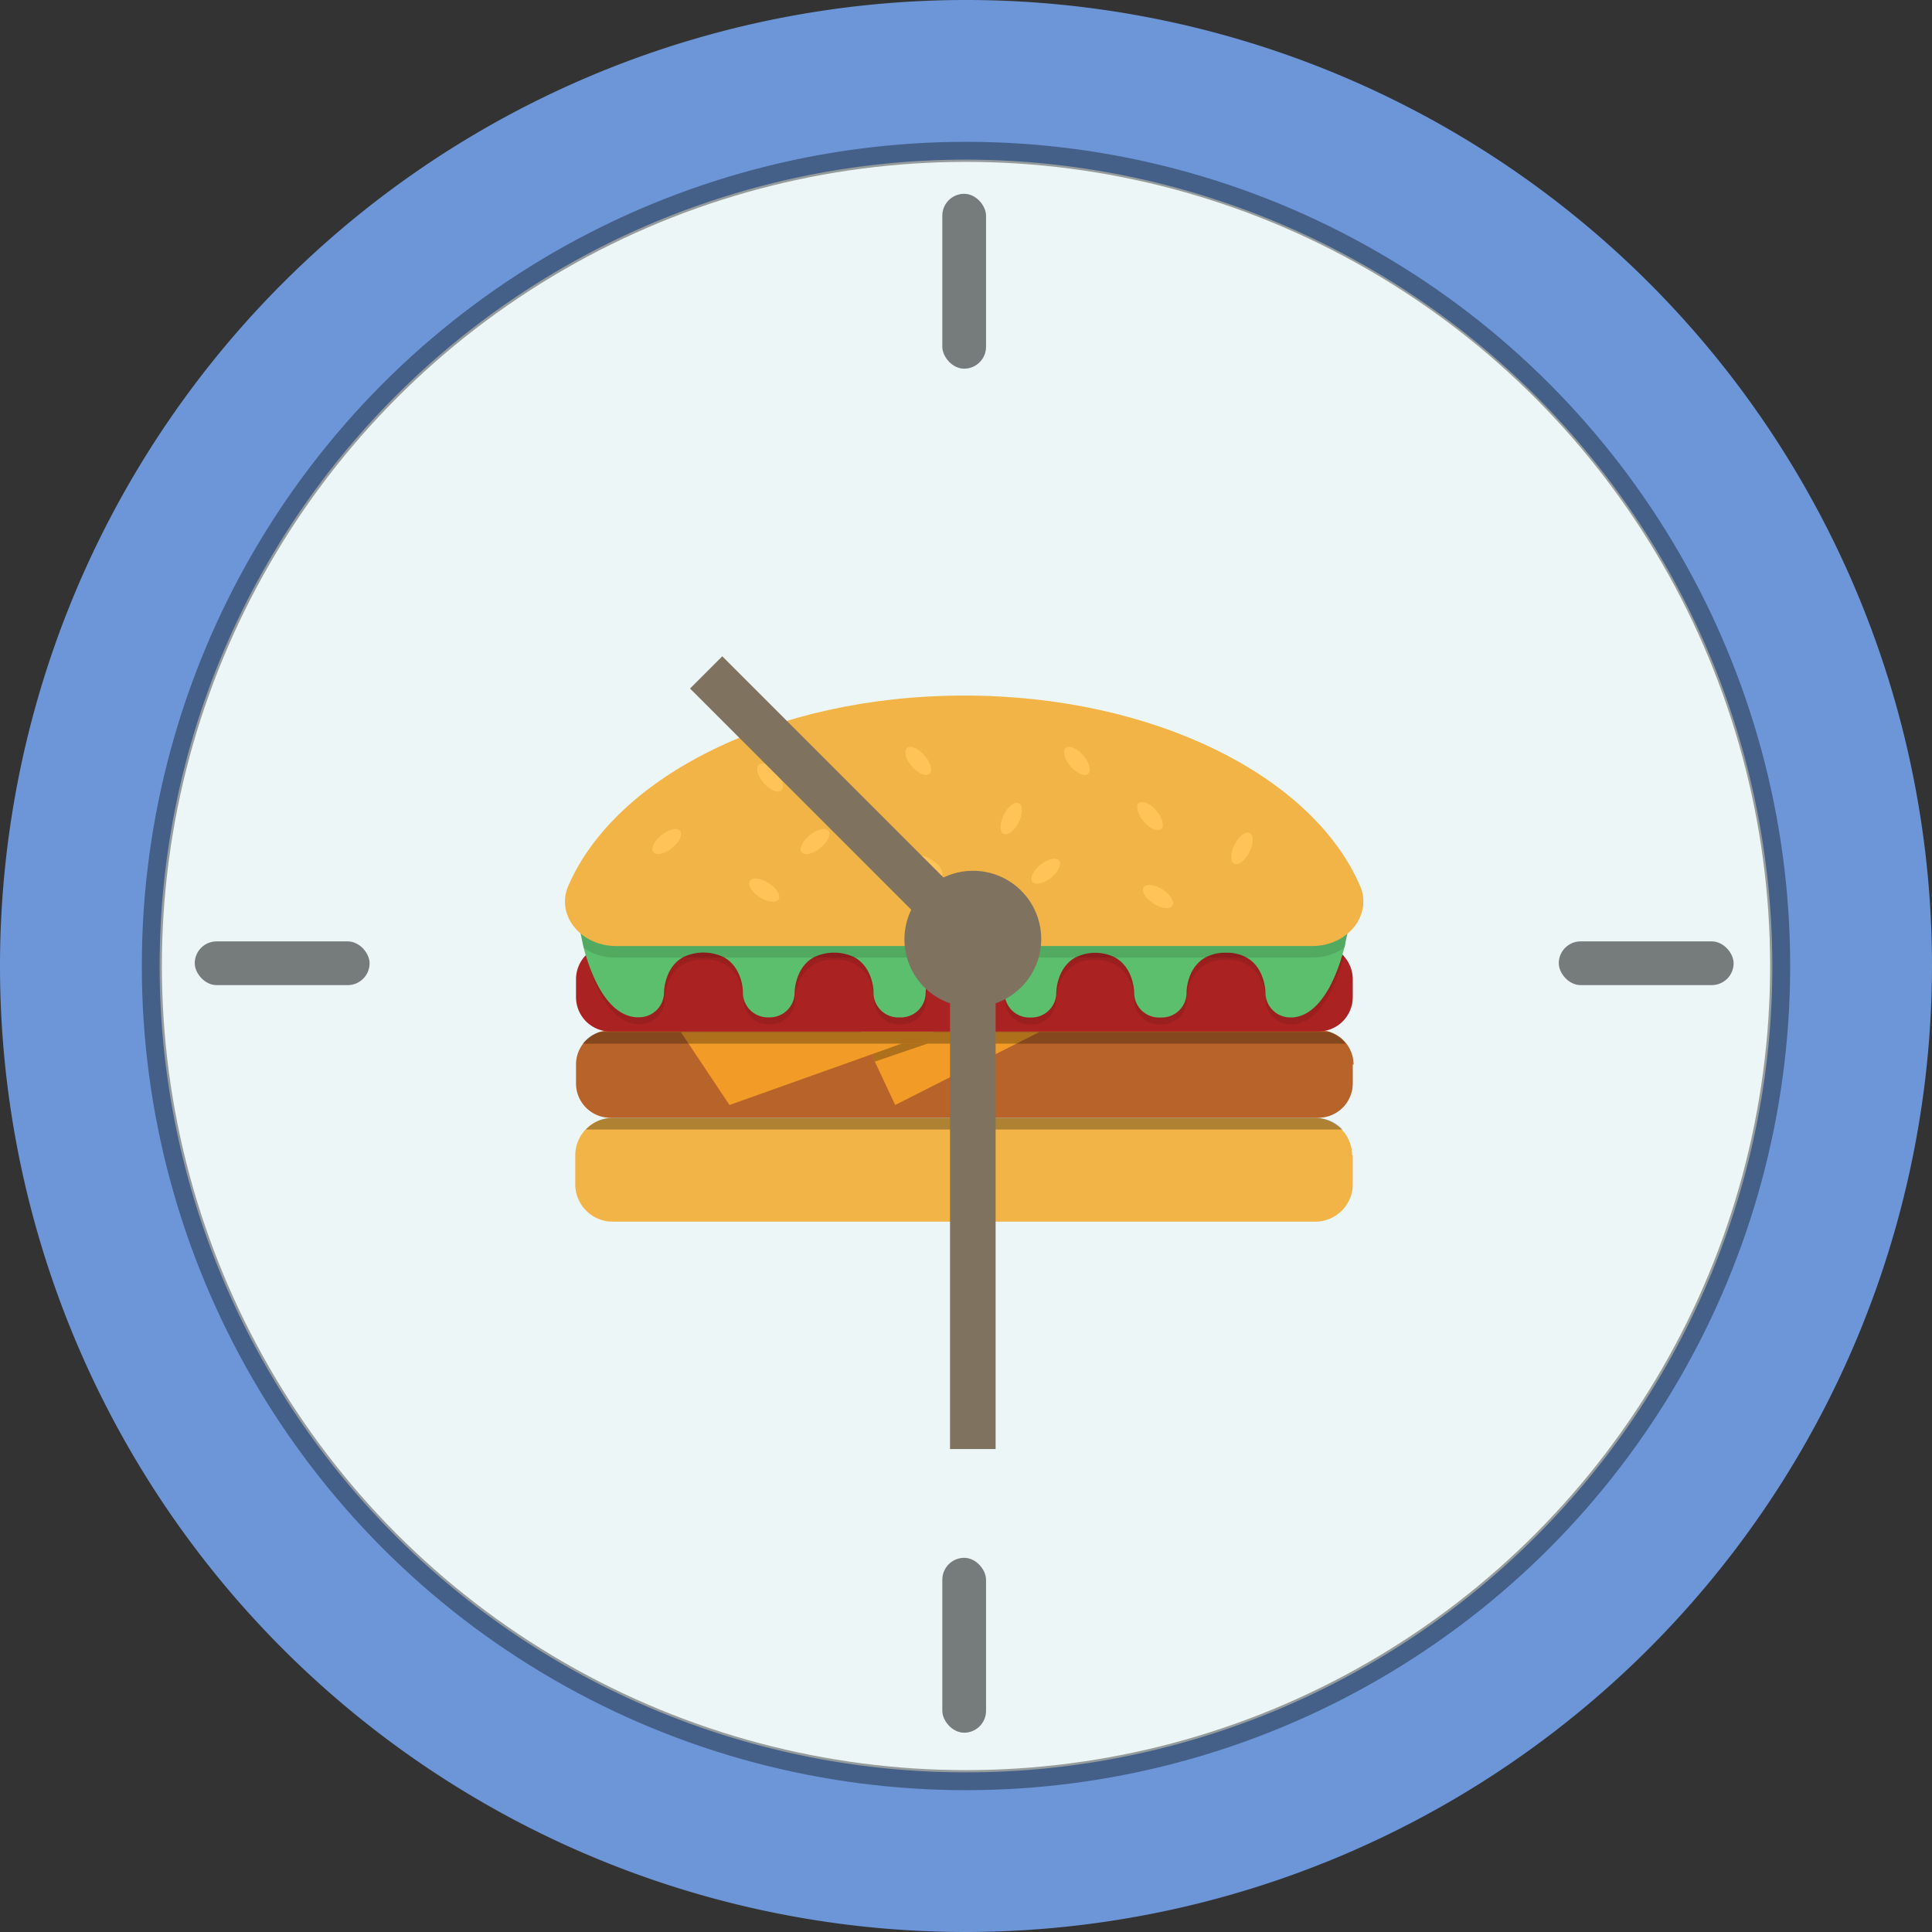 <svg xmlns="http://www.w3.org/2000/svg" viewBox="0 0 228.38 228.38"><rect x="0" y="0" width="228.38" height="228.38" fill="#333333" stroke="none"/><defs><style>.cls-1{fill:#edf6f7;}.cls-2{opacity:0.5;}.cls-3{fill:#f2b446;}.cls-4{fill:#b7632a;}.cls-5{fill:#a22;}.cls-6{fill:#f29b27;}.cls-7{opacity:0.28;}.cls-8{opacity:0.09;}.cls-9{fill:#5cbf6d;}.cls-10{opacity:0.11;}.cls-11{fill:#ffc357;}.cls-12{fill:#7f735f;}.cls-13{fill:#6c96d8;}.cls-14{fill:none;stroke:#000;stroke-miterlimit:10;stroke-width:2.37px;opacity:0.37;}</style></defs><g id="Camada_2" data-name="Camada 2"><g id="Layer_1" data-name="Layer 1"><circle class="cls-1" cx="114.19" cy="121.78" r="104.76"/><g class="cls-2"><rect x="111.39" y="22.91" width="5.17" height="20.67" rx="2.59"/></g><g class="cls-2"><rect x="111.39" y="184.15" width="5.17" height="20.67" rx="2.59"/></g><g class="cls-2"><rect x="23.02" y="111.28" width="20.67" height="5.17" rx="2.59"/></g><g class="cls-2"><rect x="184.26" y="111.28" width="20.67" height="5.17" rx="2.59"/></g><path class="cls-3" d="M159.91,136.55V140a4.43,4.43,0,0,1-4.42,4.41h-83A4.42,4.42,0,0,1,68,140v-3.43a4.43,4.43,0,0,1,4.41-4.42h83a4.43,4.43,0,0,1,4.42,4.42Z"/><path class="cls-4" d="M159.91,125.84v2.23a4.07,4.07,0,0,1-4.06,4.06H72.09a4.06,4.06,0,0,1-4-4.06v-2.23a4,4,0,0,1,.84-2.47,4.12,4.12,0,0,1,2-1.39,4,4,0,0,1,1.25-.2h83.76a3.94,3.94,0,0,1,1.25.2,4.06,4.06,0,0,1,2.81,3.86Z"/><path class="cls-5" d="M159.91,115.69v2.24a4.07,4.07,0,0,1-4.06,4H72.09a4.06,4.06,0,0,1-4-4v-2.24a4.07,4.07,0,0,1,4-4h83.76a4.07,4.07,0,0,1,4.06,4Z"/><polygon class="cls-6" points="101.78 122.01 105.82 130.62 122.83 122.01 101.78 122.01"/><polygon class="cls-6" points="80.49 122.01 86.23 130.62 110.39 122.01 80.49 122.01"/><path class="cls-7" d="M159.07,123.37H68.88a4.12,4.12,0,0,1,2-1.39H157.1A4.15,4.15,0,0,1,159.07,123.37Z"/><path class="cls-7" d="M158.7,133.52H69.25a4.39,4.39,0,0,1,3.2-1.39h83A4.43,4.43,0,0,1,158.7,133.52Z"/><path class="cls-8" d="M158.87,113c-.53,2.06-2.32,7.77-6,8.09l-.32,0a2.93,2.93,0,0,1-2.93-2.93s0-4.73-4.67-4.73-4.66,4.67-4.66,4.67a2.93,2.93,0,0,1-3,3H137a2.93,2.93,0,0,1-2.93-2.93s0-4.68-4.61-4.72-4.6,4.72-4.6,4.72A2.93,2.93,0,0,1,122,121.1h-.18a2.93,2.93,0,0,1-3-3s0-.16,0-.43v.43s0-4.67-4.67-4.67-4.66,4.73-4.66,4.73a2.93,2.93,0,0,1-2.93,2.93h-.18a2.93,2.93,0,0,1-3.05-3s0-.16,0-.43v.43s0-4.67-4.67-4.67-4.66,4.73-4.66,4.73a2.93,2.93,0,0,1-2.93,2.93h-.18a2.93,2.93,0,0,1-3-3s0-4.67-4.67-4.67-4.66,4.73-4.66,4.73a2.94,2.94,0,0,1-2.94,2.93l-.32,0c-3.71-.32-5.49-6-6-8.09a4,4,0,0,1,3-1.35h83.76A4.07,4.07,0,0,1,158.87,113Z"/><path class="cls-9" d="M159.34,110l-.3,1.44s0,.22-.13.59c-.48,1.92-2.26,7.92-6.07,8.24l-.32,0a2.93,2.93,0,0,1-2.93-2.93s0-2.92-2.27-4.17a4.87,4.87,0,0,0-2.4-.55,4.94,4.94,0,0,0-2.41.55c-2.25,1.24-2.25,4.11-2.25,4.11a2.93,2.93,0,0,1-3,3H137a2.93,2.93,0,0,1-2.93-2.93s0-2.92-2.27-4.17a5.23,5.23,0,0,0-4.67,0c-2.27,1.25-2.27,4.17-2.27,4.17a2.93,2.93,0,0,1-2.93,2.93h-.18a2.93,2.93,0,0,1-3-3,4.06,4.06,0,0,0,0-.42v.42s0-2.87-2.25-4.11a5,5,0,0,0-2.42-.55,4.85,4.85,0,0,0-2.39.55c-2.27,1.25-2.27,4.17-2.27,4.17a2.93,2.93,0,0,1-2.93,2.93h-.18a2.93,2.93,0,0,1-3.05-3,4.06,4.06,0,0,0,0-.42v.42s0-2.87-2.26-4.11a5.51,5.51,0,0,0-4.8,0c-2.27,1.25-2.27,4.17-2.27,4.17a2.93,2.93,0,0,1-2.93,2.93h-.18a2.93,2.93,0,0,1-3-3s0-2.87-2.26-4.11a5.53,5.53,0,0,0-4.81,0c-2.26,1.25-2.26,4.17-2.26,4.17a2.94,2.94,0,0,1-2.94,2.93l-.32,0C71.3,120,69.52,114,69,112.06c-.09-.37-.13-.59-.13-.59l-.3-1.44Z"/><path class="cls-10" d="M159.34,110l-.3,1.44s0,.22-.13.59a6.58,6.58,0,0,1-3.8,1.16H72.83A6.55,6.55,0,0,1,69,112.06c-.09-.37-.13-.59-.13-.59l-.3-1.44Z"/><path class="cls-3" d="M155.11,111.83c4.22,0,7.15-3.68,5.66-7.12-5.62-13-24.44-22.49-46.8-22.49S72.8,91.75,67.18,104.71c-1.5,3.44,1.43,7.12,5.65,7.12Z"/><ellipse class="cls-11" cx="109.62" cy="102.47" rx="0.99" ry="2.02" transform="translate(-35.73 139.74) rotate(-57.45)"/><ellipse class="cls-11" cx="119.55" cy="96.77" rx="2.02" ry="0.99" transform="translate(-20.45 160.47) rotate(-63.46)"/><ellipse class="cls-11" cx="108.54" cy="89.95" rx="0.99" ry="2.02" transform="translate(-32.39 93.03) rotate(-40.9)"/><ellipse class="cls-11" cx="96.34" cy="99.48" rx="2.02" ry="0.99" transform="translate(-40.94 81.31) rotate(-38.38)"/><ellipse class="cls-11" cx="90.34" cy="105.22" rx="0.99" ry="2.02" transform="translate(-46.96 124.76) rotate(-57.45)"/><ellipse class="cls-11" cx="91.02" cy="91.91" rx="0.99" ry="2.02" transform="translate(-37.95 82.04) rotate(-40.9)"/><ellipse class="cls-11" cx="78.82" cy="99.48" rx="2.02" ry="0.99" transform="translate(-44.73 70.43) rotate(-38.38)"/><ellipse class="cls-11" cx="136.89" cy="105.98" rx="0.99" ry="2.02" transform="translate(-26.09 164.35) rotate(-57.45)"/><ellipse class="cls-11" cx="146.82" cy="100.28" rx="2.02" ry="0.99" transform="translate(-8.5 186.82) rotate(-63.46)"/><ellipse class="cls-11" cx="135.82" cy="95.42" rx="0.99" ry="2.02" transform="matrix(0.76, -0.65, 0.65, 0.76, -29.31, 112.23)"/><ellipse class="cls-11" cx="127.3" cy="89.95" rx="0.99" ry="2.02" transform="translate(-27.81 105.31) rotate(-40.9)"/><ellipse class="cls-11" cx="123.62" cy="102.99" rx="2.02" ry="0.99" transform="translate(-37.23 99) rotate(-38.38)"/><polygon class="cls-7" points="103.42 125.49 109.62 123.37 106.56 123.37 103.01 124.64 103.42 125.49"/><path class="cls-12" d="M81.57,81.39l26.15,26.15a8,8,0,0,0,4.58,11.06v52.69h5.39V118.6a8.06,8.06,0,1,0-6.16-14.87L85.38,77.58Z"/><path class="cls-13" d="M114.19,228.38A114.19,114.19,0,1,1,228.38,114.19,114.32,114.32,0,0,1,114.19,228.38Zm0-209.51a95.32,95.32,0,1,0,95.32,95.32A95.43,95.43,0,0,0,114.19,18.87Z"/><circle class="cls-14" cx="114.19" cy="114.19" r="96.24"/></g></g></svg>